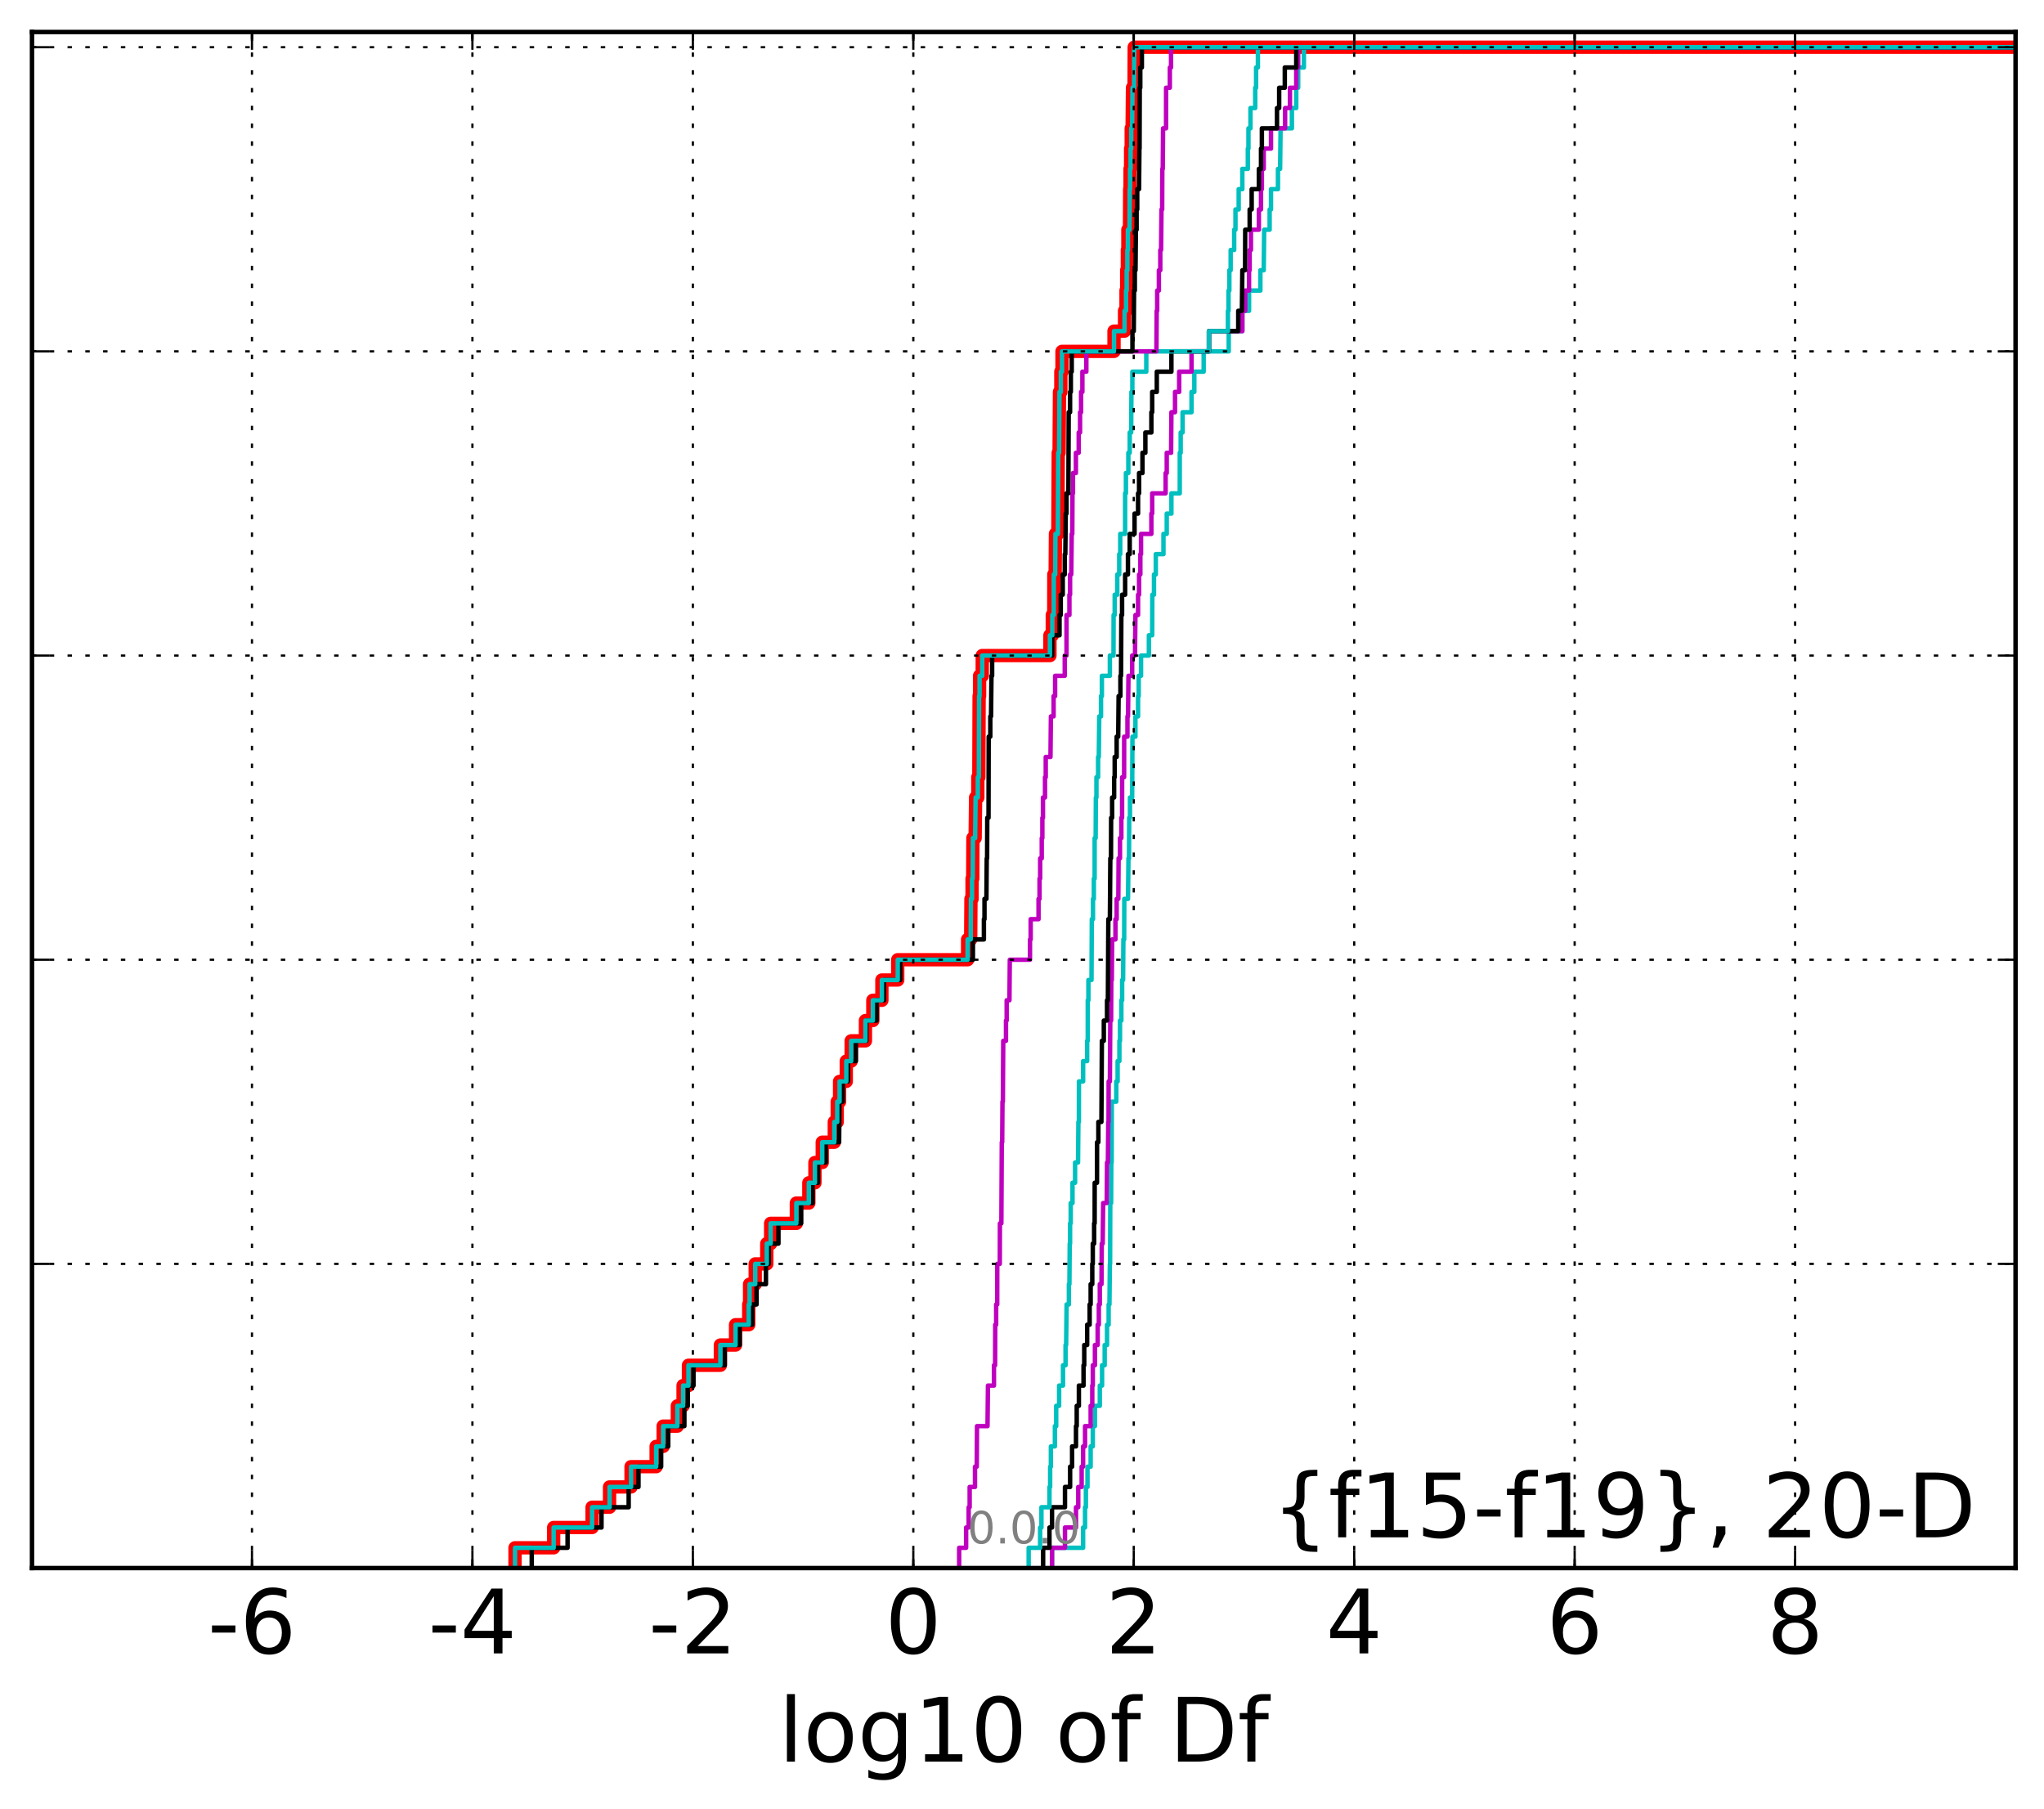 <?xml version="1.0" encoding="utf-8" standalone="no"?>
<!DOCTYPE svg PUBLIC "-//W3C//DTD SVG 1.1//EN"
  "http://www.w3.org/Graphics/SVG/1.1/DTD/svg11.dtd">
<!-- Created with matplotlib (http://matplotlib.org/) -->
<svg height="407pt" version="1.1" viewBox="0 0 460 407" width="460pt" xmlns="http://www.w3.org/2000/svg" xmlns:xlink="http://www.w3.org/1999/xlink">
 <defs>
  <style type="text/css">
*{stroke-linecap:butt;stroke-linejoin:round;stroke-miterlimit:100000;}
  </style>
 </defs>
 <g id="figure_1">
  <g id="patch_1">
   <path d="M 0 407.712 
L 460.8 407.712 
L 460.8 0 
L 0 0 
z
" style="fill:#ffffff;"/>
  </g>
  <g id="axes_1">
   <g id="patch_2">
    <path d="M 7.2 352.8 
L 453.6 352.8 
L 453.6 7.2 
L 7.2 7.2 
z
" style="fill:#ffffff;"/>
   </g>
   <g id="line2d_1">
    <path clip-path="url(#p7abb38c4b9)" d="M 115.904 352.8 
L 115.904 348.238 
L 124.601 348.238 
L 124.601 343.675 
L 133.249 343.675 
L 133.249 339.113 
L 137.181 339.113 
L 137.181 334.55 
L 142.019 334.55 
L 142.019 329.988 
L 147.664 329.988 
L 147.664 325.426 
L 149.245 325.426 
L 149.245 320.863 
L 152.438 320.863 
L 152.438 316.301 
L 153.725 316.301 
L 153.725 311.739 
L 154.939 311.739 
L 154.939 307.176 
L 162.123 307.176 
L 162.123 302.614 
L 165.533 302.614 
L 165.533 298.051 
L 168.501 298.051 
L 168.501 293.489 
L 168.694 293.489 
L 168.694 288.927 
L 169.962 288.927 
L 169.962 284.364 
L 172.561 284.364 
L 172.561 279.802 
L 173.434 279.802 
L 173.434 275.24 
L 179.217 275.24 
L 179.217 270.677 
L 182.03 270.677 
L 182.03 266.115 
L 183.399 266.115 
L 183.399 261.552 
L 185.05 261.552 
L 185.05 256.99 
L 187.76 256.99 
L 187.76 252.428 
L 188.417 252.428 
L 188.417 247.865 
L 188.947 247.865 
L 188.947 243.303 
L 190.455 243.303 
L 190.455 238.741 
L 191.557 238.741 
L 191.557 234.178 
L 194.764 234.178 
L 194.764 229.616 
L 196.432 229.616 
L 196.432 225.053 
L 198.47 225.053 
L 198.47 220.491 
L 202.035 220.491 
L 202.035 215.929 
L 217.758 215.929 
L 217.758 211.366 
L 218.451 211.366 
L 218.513 202.242 
L 218.762 202.242 
L 218.762 197.679 
L 218.911 197.679 
L 218.952 188.554 
L 219.452 188.554 
L 219.558 179.43 
L 220.057 179.43 
L 220.057 174.867 
L 220.286 174.867 
L 220.348 156.618 
L 220.453 156.618 
L 220.453 152.055 
L 221.052 152.055 
L 221.052 147.493 
L 236.286 147.493 
L 236.286 142.931 
L 236.821 142.931 
L 236.821 138.368 
L 237.148 138.368 
L 237.16 129.244 
L 237.467 129.244 
L 237.525 120.119 
L 238.068 120.119 
L 238.158 101.869 
L 238.347 101.869 
L 238.436 88.182 
L 238.743 88.182 
L 238.743 83.62 
L 239.004 83.62 
L 239.004 79.057 
L 250.71 79.057 
L 250.71 74.495 
L 253.079 74.495 
L 253.079 69.933 
L 253.411 69.933 
L 253.411 65.37 
L 253.561 65.37 
L 253.561 60.808 
L 253.712 60.808 
L 253.712 56.246 
L 253.83 56.246 
L 253.83 51.683 
L 254.191 51.683 
L 254.232 42.558 
L 254.318 42.558 
L 254.318 37.996 
L 254.444 37.996 
L 254.444 33.434 
L 254.582 33.434 
L 254.582 28.871 
L 254.783 28.871 
L 254.866 19.747 
L 255.217 19.747 
L 255.251 10.622 
L 255.251 10.622 
L 453.6 10.622 
L 453.6 10.622 
" style="fill:none;stroke:#ff0000;stroke-linecap:square;stroke-width:3.0;"/>
   </g>
   <g id="line2d_2">
    <path clip-path="url(#p7abb38c4b9)" d="M 236.755 352.8 
L 236.755 348.238 
L 243.752 348.238 
L 243.752 343.675 
L 244.188 343.675 
L 244.188 339.113 
L 244.379 339.113 
L 244.379 334.55 
L 244.741 334.55 
L 244.741 329.988 
L 245.45 329.988 
L 245.45 325.426 
L 245.931 325.426 
L 245.931 320.863 
L 246.408 320.863 
L 246.408 316.301 
L 247.511 316.301 
L 247.511 311.739 
L 248.021 311.739 
L 248.021 307.176 
L 248.609 307.176 
L 248.609 302.614 
L 249.135 302.614 
L 249.135 298.051 
L 249.5 298.051 
L 249.5 293.489 
L 249.681 293.489 
L 249.777 284.364 
L 249.828 284.364 
L 249.867 270.677 
L 250.055 270.677 
L 250.097 261.552 
L 250.177 261.552 
L 250.213 247.865 
L 251.217 247.865 
L 251.217 243.303 
L 251.519 243.303 
L 251.519 238.741 
L 251.918 238.741 
L 251.918 234.178 
L 252.053 234.178 
L 252.053 229.616 
L 252.36 229.616 
L 252.36 225.053 
L 252.537 225.053 
L 252.537 220.491 
L 252.75 220.491 
L 252.819 211.366 
L 252.994 211.366 
L 253.021 202.242 
L 253.858 202.242 
L 253.961 193.117 
L 254.078 193.117 
L 254.127 183.992 
L 254.301 183.992 
L 254.301 179.43 
L 254.792 179.43 
L 254.86 165.743 
L 255.53 165.743 
L 255.53 161.18 
L 256.12 161.18 
L 256.12 156.618 
L 256.265 156.618 
L 256.265 152.055 
L 256.791 152.055 
L 256.791 147.493 
L 258.554 147.493 
L 258.554 142.931 
L 259.295 142.931 
L 259.329 133.806 
L 259.707 133.806 
L 259.707 129.244 
L 260.11 129.244 
L 260.11 124.681 
L 261.837 124.681 
L 261.837 120.119 
L 262.575 120.119 
L 262.575 115.556 
L 263.626 115.556 
L 263.626 110.994 
L 265.503 110.994 
L 265.507 101.869 
L 265.714 101.869 
L 265.714 97.307 
L 266.137 97.307 
L 266.137 92.745 
L 268.15 92.745 
L 268.15 88.182 
L 268.783 88.182 
L 268.783 83.62 
L 270.885 83.62 
L 270.885 79.057 
L 276.525 79.057 
L 276.525 74.495 
L 279.586 74.495 
L 279.586 69.933 
L 281.098 69.933 
L 281.098 65.37 
L 283.648 65.37 
L 283.648 60.808 
L 284.401 60.808 
L 284.5 51.683 
L 285.732 51.683 
L 285.732 47.121 
L 286.037 47.121 
L 286.037 42.558 
L 287.604 42.558 
L 287.604 37.996 
L 288.086 37.996 
L 288.194 28.871 
L 290.74 28.871 
L 290.74 24.309 
L 291.722 24.309 
L 291.722 19.747 
L 292.155 19.747 
L 292.155 15.184 
L 293.441 15.184 
L 293.441 10.622 
L 293.441 10.622 
L 453.6 10.622 
L 453.6 10.622 
" style="fill:none;stroke:#00bfbf;stroke-linecap:square;"/>
   </g>
   <g id="line2d_3">
    <path clip-path="url(#p7abb38c4b9)" d="M 236.755 352.8 
L 236.755 348.238 
L 239.673 348.238 
L 239.673 343.675 
L 242.15 343.675 
L 242.15 339.113 
L 242.66 339.113 
L 242.66 334.55 
L 243.425 334.55 
L 243.425 329.988 
L 243.752 329.988 
L 243.752 325.426 
L 244.188 325.426 
L 244.188 320.863 
L 245.45 320.863 
L 245.45 316.301 
L 245.815 316.301 
L 245.815 311.739 
L 245.931 311.739 
L 245.931 307.176 
L 246.408 307.176 
L 246.408 302.614 
L 247.026 302.614 
L 247.026 298.051 
L 247.289 298.051 
L 247.289 293.489 
L 247.511 293.489 
L 247.511 288.927 
L 247.89 288.927 
L 247.949 279.802 
L 248.157 279.802 
L 248.263 270.677 
L 249.067 270.677 
L 249.135 261.552 
L 249.326 261.552 
L 249.415 252.428 
L 249.477 252.428 
L 249.5 243.303 
L 249.777 243.303 
L 249.867 229.616 
L 250.055 229.616 
L 250.097 220.491 
L 250.213 220.491 
L 250.285 211.366 
L 251.03 211.366 
L 251.03 206.804 
L 251.303 206.804 
L 251.303 202.242 
L 251.677 202.242 
L 251.743 193.117 
L 252.053 193.117 
L 252.053 188.554 
L 252.36 188.554 
L 252.36 183.992 
L 252.524 183.992 
L 252.537 174.867 
L 252.98 174.867 
L 252.994 165.743 
L 253.733 165.743 
L 253.733 161.18 
L 253.858 161.18 
L 253.961 152.055 
L 254.792 152.055 
L 254.792 147.493 
L 255.43 147.493 
L 255.53 138.368 
L 256.12 138.368 
L 256.12 133.806 
L 256.345 133.806 
L 256.345 129.244 
L 256.637 129.244 
L 256.637 124.681 
L 256.791 124.681 
L 256.791 120.119 
L 259.114 120.119 
L 259.114 115.556 
L 259.295 115.556 
L 259.295 110.994 
L 262.321 110.994 
L 262.321 106.432 
L 262.575 106.432 
L 262.575 101.869 
L 263.556 101.869 
L 263.626 92.745 
L 264.434 92.745 
L 264.434 88.182 
L 265.37 88.182 
L 265.37 83.62 
L 268.15 83.62 
L 268.15 79.057 
L 272.071 79.057 
L 272.071 74.495 
L 279.586 74.495 
L 279.586 69.933 
L 280.234 69.933 
L 280.234 65.37 
L 281.098 65.37 
L 281.098 60.808 
L 281.234 60.808 
L 281.234 56.246 
L 281.522 56.246 
L 281.522 51.683 
L 283.304 51.683 
L 283.304 47.121 
L 283.788 47.121 
L 283.788 42.558 
L 283.983 42.558 
L 283.983 37.996 
L 284.401 37.996 
L 284.401 33.434 
L 286.037 33.434 
L 286.037 28.871 
L 289.211 28.871 
L 289.211 24.309 
L 290.3 24.309 
L 290.3 19.747 
L 291.722 19.747 
L 291.722 15.184 
L 292.155 15.184 
L 292.155 10.622 
L 292.155 10.622 
L 453.6 10.622 
L 453.6 10.622 
" style="fill:none;stroke:#bf00bf;stroke-linecap:square;"/>
   </g>
   <g id="line2d_4">
    <path clip-path="url(#p7abb38c4b9)" d="M 234.755 352.8 
L 234.755 348.238 
L 236.181 348.238 
L 236.181 343.675 
L 236.755 343.675 
L 236.755 339.113 
L 239.673 339.113 
L 239.673 334.55 
L 240.829 334.55 
L 240.829 329.988 
L 241.274 329.988 
L 241.274 325.426 
L 242.15 325.426 
L 242.15 320.863 
L 242.316 320.863 
L 242.316 316.301 
L 242.802 316.301 
L 242.802 311.739 
L 243.847 311.739 
L 243.847 307.176 
L 244.007 307.176 
L 244.007 302.614 
L 244.663 302.614 
L 244.663 298.051 
L 245.225 298.051 
L 245.225 293.489 
L 245.45 293.489 
L 245.45 288.927 
L 245.815 288.927 
L 245.815 284.364 
L 245.931 284.364 
L 245.931 279.802 
L 246.234 279.802 
L 246.234 275.24 
L 246.35 275.24 
L 246.36 266.115 
L 246.877 266.115 
L 246.893 256.99 
L 247.185 256.99 
L 247.185 252.428 
L 247.87 252.428 
L 247.977 234.178 
L 248.414 234.178 
L 248.414 229.616 
L 249.135 229.616 
L 249.135 225.053 
L 249.326 225.053 
L 249.429 206.804 
L 249.777 206.804 
L 249.876 193.117 
L 250.027 193.117 
L 250.055 183.992 
L 250.285 183.992 
L 250.285 179.43 
L 250.735 179.43 
L 250.735 174.867 
L 250.86 174.867 
L 250.86 170.305 
L 251.303 170.305 
L 251.303 165.743 
L 251.65 165.743 
L 251.743 156.618 
L 252.145 156.618 
L 252.145 152.055 
L 252.285 152.055 
L 252.36 138.368 
L 252.524 138.368 
L 252.524 133.806 
L 253.207 133.806 
L 253.207 129.244 
L 253.843 129.244 
L 253.843 124.681 
L 254.242 124.681 
L 254.242 120.119 
L 255.331 120.119 
L 255.331 115.556 
L 256.12 115.556 
L 256.12 110.994 
L 256.345 110.994 
L 256.345 106.432 
L 257.11 106.432 
L 257.11 101.869 
L 257.766 101.869 
L 257.766 97.307 
L 259.114 97.307 
L 259.114 92.745 
L 259.295 92.745 
L 259.295 88.182 
L 260.334 88.182 
L 260.334 83.62 
L 263.626 83.62 
L 263.626 79.057 
L 272.071 79.057 
L 272.071 74.495 
L 278.666 74.495 
L 278.666 69.933 
L 279.486 69.933 
L 279.586 60.808 
L 280.203 60.808 
L 280.234 51.683 
L 281.234 51.683 
L 281.234 47.121 
L 281.688 47.121 
L 281.688 42.558 
L 283.304 42.558 
L 283.304 37.996 
L 283.788 37.996 
L 283.788 33.434 
L 283.983 33.434 
L 283.983 28.871 
L 287.388 28.871 
L 287.388 24.309 
L 287.875 24.309 
L 287.875 19.747 
L 289.141 19.747 
L 289.141 15.184 
L 291.722 15.184 
L 291.722 10.622 
L 291.722 10.622 
L 453.6 10.622 
L 453.6 10.622 
" style="fill:none;stroke:#000000;stroke-linecap:square;"/>
   </g>
   <g id="line2d_5">
    <path clip-path="url(#p7abb38c4b9)" d="M 231.499 352.8 
L 231.499 348.238 
L 234.079 348.238 
L 234.079 343.675 
L 234.373 343.675 
L 234.373 339.113 
L 236.182 339.113 
L 236.182 334.55 
L 236.336 334.55 
L 236.336 329.988 
L 236.498 329.988 
L 236.498 325.426 
L 237.401 325.426 
L 237.401 320.863 
L 237.698 320.863 
L 237.698 316.301 
L 238.355 316.301 
L 238.355 311.739 
L 239.227 311.739 
L 239.227 307.176 
L 239.801 307.176 
L 239.801 302.614 
L 239.932 302.614 
L 240.042 293.489 
L 240.551 293.489 
L 240.551 288.927 
L 240.671 288.927 
L 240.74 279.802 
L 240.82 279.802 
L 240.82 275.24 
L 240.96 275.24 
L 240.96 270.677 
L 241.367 270.677 
L 241.367 266.115 
L 241.947 266.115 
L 241.947 261.552 
L 242.614 261.552 
L 242.692 252.428 
L 242.802 252.428 
L 242.815 243.303 
L 243.757 243.303 
L 243.757 238.741 
L 244.663 238.741 
L 244.663 234.178 
L 244.794 234.178 
L 244.799 225.053 
L 244.946 225.053 
L 244.946 220.491 
L 245.643 220.491 
L 245.712 206.804 
L 245.976 206.804 
L 245.976 202.242 
L 246.168 202.242 
L 246.168 197.679 
L 246.346 197.679 
L 246.35 188.554 
L 246.575 188.554 
L 246.625 179.43 
L 246.753 179.43 
L 246.753 174.867 
L 247.126 174.867 
L 247.126 170.305 
L 247.283 170.305 
L 247.384 161.18 
L 247.781 161.18 
L 247.781 156.618 
L 247.977 156.618 
L 247.977 152.055 
L 249.775 152.055 
L 249.775 147.493 
L 250.591 147.493 
L 250.615 138.368 
L 250.86 138.368 
L 250.86 133.806 
L 251.443 133.806 
L 251.443 129.244 
L 251.878 129.244 
L 251.878 124.681 
L 252.107 124.681 
L 252.107 120.119 
L 253.202 120.119 
L 253.207 110.994 
L 253.389 110.994 
L 253.389 106.432 
L 253.935 106.432 
L 253.935 101.869 
L 254.242 101.869 
L 254.242 97.307 
L 254.569 97.307 
L 254.628 88.182 
L 254.838 88.182 
L 254.838 83.62 
L 257.973 83.62 
L 257.973 79.057 
L 272.071 79.057 
L 272.071 74.495 
L 276.342 74.495 
L 276.342 69.933 
L 276.476 69.933 
L 276.476 65.37 
L 276.665 65.37 
L 276.665 60.808 
L 276.958 60.808 
L 276.958 56.246 
L 277.751 56.246 
L 277.751 51.683 
L 278.043 51.683 
L 278.043 47.121 
L 278.764 47.121 
L 278.764 42.558 
L 279.586 42.558 
L 279.586 37.996 
L 280.822 37.996 
L 280.822 33.434 
L 280.963 33.434 
L 280.963 28.871 
L 281.418 28.871 
L 281.418 24.309 
L 282.485 24.309 
L 282.485 19.747 
L 282.684 19.747 
L 282.684 15.184 
L 283.089 15.184 
L 283.089 10.622 
L 283.089 10.622 
L 453.6 10.622 
L 453.6 10.622 
" style="fill:none;stroke:#00bfbf;stroke-linecap:square;"/>
   </g>
   <g id="line2d_6">
    <path clip-path="url(#p7abb38c4b9)" d="M 215.858 352.8 
L 215.858 348.238 
L 217.425 348.238 
L 217.425 343.675 
L 217.996 343.675 
L 217.996 339.113 
L 218.222 339.113 
L 218.222 334.55 
L 219.423 334.55 
L 219.423 329.988 
L 219.812 329.988 
L 219.875 320.863 
L 222.238 320.863 
L 222.339 311.739 
L 223.691 311.739 
L 223.691 307.176 
L 223.946 307.176 
L 223.977 298.051 
L 224.184 298.051 
L 224.184 293.489 
L 224.424 293.489 
L 224.436 284.364 
L 225.001 284.364 
L 225.029 275.24 
L 225.357 275.24 
L 225.451 256.99 
L 225.544 256.99 
L 225.606 247.865 
L 225.696 247.865 
L 225.781 234.178 
L 226.396 234.178 
L 226.396 229.616 
L 226.55 229.616 
L 226.55 225.053 
L 227.174 225.053 
L 227.255 215.929 
L 231.798 215.929 
L 231.798 211.366 
L 231.952 211.366 
L 231.952 206.804 
L 233.722 206.804 
L 233.722 202.242 
L 233.947 202.242 
L 233.947 197.679 
L 234.085 197.679 
L 234.085 193.117 
L 234.445 193.117 
L 234.445 188.554 
L 234.583 188.554 
L 234.583 183.992 
L 234.717 183.992 
L 234.717 179.43 
L 235.177 179.43 
L 235.177 174.867 
L 235.343 174.867 
L 235.343 170.305 
L 236.41 170.305 
L 236.503 161.18 
L 237.113 161.18 
L 237.113 156.618 
L 237.454 156.618 
L 237.454 152.055 
L 239.619 152.055 
L 239.619 147.493 
L 240.018 147.493 
L 240.02 138.368 
L 240.671 138.368 
L 240.671 133.806 
L 240.82 133.806 
L 240.82 129.244 
L 241.083 129.244 
L 241.191 120.119 
L 241.319 120.119 
L 241.362 110.994 
L 241.473 110.994 
L 241.473 106.432 
L 242.132 106.432 
L 242.132 101.869 
L 242.761 101.869 
L 242.761 97.307 
L 243.065 97.307 
L 243.065 92.745 
L 243.294 92.745 
L 243.294 88.182 
L 243.59 88.182 
L 243.59 83.62 
L 244.483 83.62 
L 244.483 79.057 
L 260.249 79.057 
L 260.309 69.933 
L 260.426 69.933 
L 260.426 65.37 
L 260.805 65.37 
L 260.805 60.808 
L 261.122 60.808 
L 261.122 56.246 
L 261.297 56.246 
L 261.39 47.121 
L 261.545 47.121 
L 261.58 37.996 
L 261.679 37.996 
L 261.747 28.871 
L 262.418 28.871 
L 262.424 19.747 
L 263.269 19.747 
L 263.269 15.184 
L 263.535 15.184 
L 263.535 10.622 
L 263.535 10.622 
L 453.6 10.622 
L 453.6 10.622 
" style="fill:none;stroke:#bf00bf;stroke-linecap:square;"/>
   </g>
   <g id="line2d_7">
    <path clip-path="url(#p7abb38c4b9)" d="M 119.667 352.8 
L 119.667 348.238 
L 127.732 348.238 
L 127.732 343.675 
L 135.369 343.675 
L 135.369 339.113 
L 141.482 339.113 
L 141.482 334.55 
L 143.69 334.55 
L 143.69 329.988 
L 148.79 329.988 
L 148.79 325.426 
L 150.386 325.426 
L 150.386 320.863 
L 154.02 320.863 
L 154.02 316.301 
L 154.786 316.301 
L 154.786 311.739 
L 156.072 311.739 
L 156.072 307.176 
L 163.112 307.176 
L 163.112 302.614 
L 166.459 302.614 
L 166.459 298.051 
L 169.285 298.051 
L 169.285 293.489 
L 170.268 293.489 
L 170.268 288.927 
L 172.376 288.927 
L 172.376 284.364 
L 172.997 284.364 
L 172.997 279.802 
L 175.191 279.802 
L 175.191 275.24 
L 180.305 275.24 
L 180.305 270.677 
L 182.88 270.677 
L 182.88 266.115 
L 184.101 266.115 
L 184.101 261.552 
L 185.836 261.552 
L 185.836 256.99 
L 188.846 256.99 
L 188.914 247.865 
L 189.689 247.865 
L 189.689 243.303 
L 190.856 243.303 
L 190.856 238.741 
L 192.616 238.741 
L 192.616 234.178 
L 194.969 234.178 
L 194.969 229.616 
L 197.283 229.616 
L 197.283 225.053 
L 198.957 225.053 
L 198.957 220.491 
L 202.615 220.491 
L 202.615 215.929 
L 218.952 215.929 
L 218.952 211.366 
L 221.426 211.366 
L 221.426 206.804 
L 221.56 206.804 
L 221.56 202.242 
L 221.992 202.242 
L 222.062 193.117 
L 222.147 193.117 
L 222.182 183.992 
L 222.467 183.992 
L 222.503 165.743 
L 222.868 165.743 
L 222.868 161.18 
L 223.033 161.18 
L 223.128 152.055 
L 223.278 152.055 
L 223.278 147.493 
L 236.821 147.493 
L 236.821 142.931 
L 238.449 142.931 
L 238.449 138.368 
L 238.722 138.368 
L 238.722 133.806 
L 239.169 133.806 
L 239.169 129.244 
L 239.619 129.244 
L 239.619 124.681 
L 239.751 124.681 
L 239.845 115.556 
L 240.018 115.556 
L 240.018 110.994 
L 240.439 110.994 
L 240.507 92.745 
L 240.82 92.745 
L 240.82 88.182 
L 240.993 88.182 
L 240.993 83.62 
L 241.191 83.62 
L 241.191 79.057 
L 254.855 79.057 
L 254.855 74.495 
L 255.152 74.495 
L 255.218 65.37 
L 255.391 65.37 
L 255.391 60.808 
L 255.551 60.808 
L 255.634 51.683 
L 255.795 51.683 
L 255.795 47.121 
L 255.933 47.121 
L 255.933 42.558 
L 256.34 42.558 
L 256.424 33.434 
L 256.462 33.434 
L 256.501 19.747 
L 256.622 19.747 
L 256.622 15.184 
L 256.977 15.184 
L 256.977 10.622 
L 256.977 10.622 
L 453.6 10.622 
L 453.6 10.622 
" style="fill:none;stroke:#000000;stroke-linecap:square;"/>
   </g>
   <g id="line2d_8">
    <path clip-path="url(#p7abb38c4b9)" d="M 115.904 352.8 
L 115.904 348.238 
L 124.601 348.238 
L 124.601 343.675 
L 133.249 343.675 
L 133.249 339.113 
L 137.181 339.113 
L 137.181 334.55 
L 142.019 334.55 
L 142.019 329.988 
L 147.664 329.988 
L 147.664 325.426 
L 149.245 325.426 
L 149.245 320.863 
L 152.438 320.863 
L 152.438 316.301 
L 153.725 316.301 
L 153.725 311.739 
L 154.939 311.739 
L 154.939 307.176 
L 162.123 307.176 
L 162.123 302.614 
L 165.533 302.614 
L 165.533 298.051 
L 168.501 298.051 
L 168.501 293.489 
L 168.694 293.489 
L 168.694 288.927 
L 169.962 288.927 
L 169.962 284.364 
L 172.561 284.364 
L 172.561 279.802 
L 173.434 279.802 
L 173.434 275.24 
L 179.217 275.24 
L 179.217 270.677 
L 182.03 270.677 
L 182.03 266.115 
L 183.399 266.115 
L 183.399 261.552 
L 185.05 261.552 
L 185.05 256.99 
L 187.76 256.99 
L 187.76 252.428 
L 188.417 252.428 
L 188.417 247.865 
L 188.947 247.865 
L 188.947 243.303 
L 190.455 243.303 
L 190.455 238.741 
L 191.557 238.741 
L 191.557 234.178 
L 194.764 234.178 
L 194.764 229.616 
L 196.432 229.616 
L 196.432 225.053 
L 198.47 225.053 
L 198.47 220.491 
L 202.035 220.491 
L 202.035 215.929 
L 217.758 215.929 
L 217.758 211.366 
L 218.451 211.366 
L 218.513 202.242 
L 218.762 202.242 
L 218.762 197.679 
L 218.911 197.679 
L 218.952 188.554 
L 219.452 188.554 
L 219.558 179.43 
L 220.057 179.43 
L 220.057 174.867 
L 220.286 174.867 
L 220.348 156.618 
L 220.453 156.618 
L 220.453 152.055 
L 221.052 152.055 
L 221.052 147.493 
L 236.286 147.493 
L 236.286 142.931 
L 236.821 142.931 
L 236.821 138.368 
L 237.148 138.368 
L 237.16 129.244 
L 237.467 129.244 
L 237.525 120.119 
L 238.068 120.119 
L 238.158 101.869 
L 238.347 101.869 
L 238.436 88.182 
L 238.743 88.182 
L 238.743 83.62 
L 239.004 83.62 
L 239.004 79.057 
L 250.71 79.057 
L 250.71 74.495 
L 253.079 74.495 
L 253.079 69.933 
L 253.411 69.933 
L 253.411 65.37 
L 253.561 65.37 
L 253.561 60.808 
L 253.712 60.808 
L 253.712 56.246 
L 253.83 56.246 
L 253.83 51.683 
L 254.191 51.683 
L 254.232 42.558 
L 254.318 42.558 
L 254.318 37.996 
L 254.444 37.996 
L 254.444 33.434 
L 254.582 33.434 
L 254.582 28.871 
L 254.783 28.871 
L 254.866 19.747 
L 255.217 19.747 
L 255.251 10.622 
L 255.251 10.622 
L 453.6 10.622 
L 453.6 10.622 
" style="fill:none;stroke:#00bfbf;stroke-linecap:square;"/>
   </g>
   <g id="patch_3">
    <path d="M 7.2 7.2 
L 453.6 7.2 
" style="fill:none;stroke:#000000;stroke-linecap:square;stroke-linejoin:miter;"/>
   </g>
   <g id="patch_4">
    <path d="M 453.6 352.8 
L 453.6 7.2 
" style="fill:none;stroke:#000000;stroke-linecap:square;stroke-linejoin:miter;"/>
   </g>
   <g id="patch_5">
    <path d="M 7.2 352.8 
L 453.6 352.8 
" style="fill:none;stroke:#000000;stroke-linecap:square;stroke-linejoin:miter;"/>
   </g>
   <g id="patch_6">
    <path d="M 7.2 352.8 
L 7.2 7.2 
" style="fill:none;stroke:#000000;stroke-linecap:square;stroke-linejoin:miter;"/>
   </g>
   <g id="matplotlib.axis_1">
    <g id="xtick_1"/>
    <g id="xtick_2">
     <g id="line2d_9">
      <path clip-path="url(#p7abb38c4b9)" d="M 56.705 352.8 
L 56.705 7.2 
" style="fill:none;stroke:#000000;stroke-dasharray:1,3;stroke-dashoffset:0.0;stroke-width:0.5;"/>
     </g>
     <g id="line2d_10">
      <defs>
       <path d="M 0 0 
L 0 -4 
" id="m0597e5663b" style="stroke:#000000;stroke-width:0.5;"/>
      </defs>
      <g>
       <use style="stroke:#000000;stroke-width:0.5;" x="56.705" xlink:href="#m0597e5663b" y="352.8"/>
      </g>
     </g>
     <g id="line2d_11">
      <defs>
       <path d="M 0 0 
L 0 4 
" id="m15f973e6f5" style="stroke:#000000;stroke-width:0.5;"/>
      </defs>
      <g>
       <use style="stroke:#000000;stroke-width:0.5;" x="56.705" xlink:href="#m15f973e6f5" y="7.2"/>
      </g>
     </g>
     <g id="text_1">
      <!-- -6 -->
      <defs>
       <path d="M 33.016 40.375 
Q 26.375 40.375 22.484 35.828 
Q 18.609 31.297 18.609 23.391 
Q 18.609 15.531 22.484 10.953 
Q 26.375 6.391 33.016 6.391 
Q 39.656 6.391 43.531 10.953 
Q 47.406 15.531 47.406 23.391 
Q 47.406 31.297 43.531 35.828 
Q 39.656 40.375 33.016 40.375 
M 52.594 71.297 
L 52.594 62.312 
Q 48.875 64.062 45.094 64.984 
Q 41.312 65.922 37.594 65.922 
Q 27.828 65.922 22.672 59.328 
Q 17.531 52.734 16.797 39.406 
Q 19.672 43.656 24.016 45.922 
Q 28.375 48.188 33.594 48.188 
Q 44.578 48.188 50.953 41.516 
Q 57.328 34.859 57.328 23.391 
Q 57.328 12.156 50.688 5.359 
Q 44.047 -1.422 33.016 -1.422 
Q 20.359 -1.422 13.672 8.266 
Q 6.984 17.969 6.984 36.375 
Q 6.984 53.656 15.188 63.938 
Q 23.391 74.219 37.203 74.219 
Q 40.922 74.219 44.703 73.484 
Q 48.484 72.75 52.594 71.297 
" id="BitstreamVeraSans-Roman-36"/>
       <path d="M 4.891 31.391 
L 31.203 31.391 
L 31.203 23.391 
L 4.891 23.391 
z
" id="BitstreamVeraSans-Roman-2d"/>
      </defs>
      <g transform="translate(46.734 371.997)scale(0.2 -0.2)">
       <use xlink:href="#BitstreamVeraSans-Roman-2d"/>
       <use x="36.084" xlink:href="#BitstreamVeraSans-Roman-36"/>
      </g>
     </g>
    </g>
    <g id="xtick_3">
     <g id="line2d_12">
      <path clip-path="url(#p7abb38c4b9)" d="M 106.317 352.8 
L 106.317 7.2 
" style="fill:none;stroke:#000000;stroke-dasharray:1,3;stroke-dashoffset:0.0;stroke-width:0.5;"/>
     </g>
     <g id="line2d_13">
      <g>
       <use style="stroke:#000000;stroke-width:0.5;" x="106.317" xlink:href="#m0597e5663b" y="352.8"/>
      </g>
     </g>
     <g id="line2d_14">
      <g>
       <use style="stroke:#000000;stroke-width:0.5;" x="106.317" xlink:href="#m15f973e6f5" y="7.2"/>
      </g>
     </g>
     <g id="text_2">
      <!-- -4 -->
      <defs>
       <path d="M 37.797 64.312 
L 12.891 25.391 
L 37.797 25.391 
z
M 35.203 72.906 
L 47.609 72.906 
L 47.609 25.391 
L 58.016 25.391 
L 58.016 17.188 
L 47.609 17.188 
L 47.609 0 
L 37.797 0 
L 37.797 17.188 
L 4.891 17.188 
L 4.891 26.703 
z
" id="BitstreamVeraSans-Roman-34"/>
      </defs>
      <g transform="translate(96.346 371.997)scale(0.2 -0.2)">
       <use xlink:href="#BitstreamVeraSans-Roman-2d"/>
       <use x="36.084" xlink:href="#BitstreamVeraSans-Roman-34"/>
      </g>
     </g>
    </g>
    <g id="xtick_4">
     <g id="line2d_15">
      <path clip-path="url(#p7abb38c4b9)" d="M 155.929 352.8 
L 155.929 7.2 
" style="fill:none;stroke:#000000;stroke-dasharray:1,3;stroke-dashoffset:0.0;stroke-width:0.5;"/>
     </g>
     <g id="line2d_16">
      <g>
       <use style="stroke:#000000;stroke-width:0.5;" x="155.929" xlink:href="#m0597e5663b" y="352.8"/>
      </g>
     </g>
     <g id="line2d_17">
      <g>
       <use style="stroke:#000000;stroke-width:0.5;" x="155.929" xlink:href="#m15f973e6f5" y="7.2"/>
      </g>
     </g>
     <g id="text_3">
      <!-- -2 -->
      <defs>
       <path d="M 19.188 8.297 
L 53.609 8.297 
L 53.609 0 
L 7.328 0 
L 7.328 8.297 
Q 12.938 14.109 22.625 23.891 
Q 32.328 33.688 34.812 36.531 
Q 39.547 41.844 41.422 45.531 
Q 43.312 49.219 43.312 52.781 
Q 43.312 58.594 39.234 62.25 
Q 35.156 65.922 28.609 65.922 
Q 23.969 65.922 18.812 64.312 
Q 13.672 62.703 7.812 59.422 
L 7.812 69.391 
Q 13.766 71.781 18.938 73 
Q 24.125 74.219 28.422 74.219 
Q 39.75 74.219 46.484 68.547 
Q 53.219 62.891 53.219 53.422 
Q 53.219 48.922 51.531 44.891 
Q 49.859 40.875 45.406 35.406 
Q 44.188 33.984 37.641 27.219 
Q 31.109 20.453 19.188 8.297 
" id="BitstreamVeraSans-Roman-32"/>
      </defs>
      <g transform="translate(145.958 371.997)scale(0.2 -0.2)">
       <use xlink:href="#BitstreamVeraSans-Roman-2d"/>
       <use x="36.084" xlink:href="#BitstreamVeraSans-Roman-32"/>
      </g>
     </g>
    </g>
    <g id="xtick_5">
     <g id="line2d_18">
      <path clip-path="url(#p7abb38c4b9)" d="M 205.54 352.8 
L 205.54 7.2 
" style="fill:none;stroke:#000000;stroke-dasharray:1,3;stroke-dashoffset:0.0;stroke-width:0.5;"/>
     </g>
     <g id="line2d_19">
      <g>
       <use style="stroke:#000000;stroke-width:0.5;" x="205.54" xlink:href="#m0597e5663b" y="352.8"/>
      </g>
     </g>
     <g id="line2d_20">
      <g>
       <use style="stroke:#000000;stroke-width:0.5;" x="205.54" xlink:href="#m15f973e6f5" y="7.2"/>
      </g>
     </g>
     <g id="text_4">
      <!-- 0 -->
      <defs>
       <path d="M 31.781 66.406 
Q 24.172 66.406 20.328 58.906 
Q 16.5 51.422 16.5 36.375 
Q 16.5 21.391 20.328 13.891 
Q 24.172 6.391 31.781 6.391 
Q 39.453 6.391 43.281 13.891 
Q 47.125 21.391 47.125 36.375 
Q 47.125 51.422 43.281 58.906 
Q 39.453 66.406 31.781 66.406 
M 31.781 74.219 
Q 44.047 74.219 50.516 64.516 
Q 56.984 54.828 56.984 36.375 
Q 56.984 17.969 50.516 8.266 
Q 44.047 -1.422 31.781 -1.422 
Q 19.531 -1.422 13.062 8.266 
Q 6.594 17.969 6.594 36.375 
Q 6.594 54.828 13.062 64.516 
Q 19.531 74.219 31.781 74.219 
" id="BitstreamVeraSans-Roman-30"/>
      </defs>
      <g transform="translate(199.178 371.997)scale(0.2 -0.2)">
       <use xlink:href="#BitstreamVeraSans-Roman-30"/>
      </g>
     </g>
    </g>
    <g id="xtick_6">
     <g id="line2d_21">
      <path clip-path="url(#p7abb38c4b9)" d="M 255.152 352.8 
L 255.152 7.2 
" style="fill:none;stroke:#000000;stroke-dasharray:1,3;stroke-dashoffset:0.0;stroke-width:0.5;"/>
     </g>
     <g id="line2d_22">
      <g>
       <use style="stroke:#000000;stroke-width:0.5;" x="255.152" xlink:href="#m0597e5663b" y="352.8"/>
      </g>
     </g>
     <g id="line2d_23">
      <g>
       <use style="stroke:#000000;stroke-width:0.5;" x="255.152" xlink:href="#m15f973e6f5" y="7.2"/>
      </g>
     </g>
     <g id="text_5">
      <!-- 2 -->
      <g transform="translate(248.79 371.997)scale(0.2 -0.2)">
       <use xlink:href="#BitstreamVeraSans-Roman-32"/>
      </g>
     </g>
    </g>
    <g id="xtick_7">
     <g id="line2d_24">
      <path clip-path="url(#p7abb38c4b9)" d="M 304.764 352.8 
L 304.764 7.2 
" style="fill:none;stroke:#000000;stroke-dasharray:1,3;stroke-dashoffset:0.0;stroke-width:0.5;"/>
     </g>
     <g id="line2d_25">
      <g>
       <use style="stroke:#000000;stroke-width:0.5;" x="304.764" xlink:href="#m0597e5663b" y="352.8"/>
      </g>
     </g>
     <g id="line2d_26">
      <g>
       <use style="stroke:#000000;stroke-width:0.5;" x="304.764" xlink:href="#m15f973e6f5" y="7.2"/>
      </g>
     </g>
     <g id="text_6">
      <!-- 4 -->
      <g transform="translate(298.402 371.997)scale(0.2 -0.2)">
       <use xlink:href="#BitstreamVeraSans-Roman-34"/>
      </g>
     </g>
    </g>
    <g id="xtick_8">
     <g id="line2d_27">
      <path clip-path="url(#p7abb38c4b9)" d="M 354.376 352.8 
L 354.376 7.2 
" style="fill:none;stroke:#000000;stroke-dasharray:1,3;stroke-dashoffset:0.0;stroke-width:0.5;"/>
     </g>
     <g id="line2d_28">
      <g>
       <use style="stroke:#000000;stroke-width:0.5;" x="354.376" xlink:href="#m0597e5663b" y="352.8"/>
      </g>
     </g>
     <g id="line2d_29">
      <g>
       <use style="stroke:#000000;stroke-width:0.5;" x="354.376" xlink:href="#m15f973e6f5" y="7.2"/>
      </g>
     </g>
     <g id="text_7">
      <!-- 6 -->
      <g transform="translate(348.014 371.997)scale(0.2 -0.2)">
       <use xlink:href="#BitstreamVeraSans-Roman-36"/>
      </g>
     </g>
    </g>
    <g id="xtick_9">
     <g id="line2d_30">
      <path clip-path="url(#p7abb38c4b9)" d="M 403.988 352.8 
L 403.988 7.2 
" style="fill:none;stroke:#000000;stroke-dasharray:1,3;stroke-dashoffset:0.0;stroke-width:0.5;"/>
     </g>
     <g id="line2d_31">
      <g>
       <use style="stroke:#000000;stroke-width:0.5;" x="403.988" xlink:href="#m0597e5663b" y="352.8"/>
      </g>
     </g>
     <g id="line2d_32">
      <g>
       <use style="stroke:#000000;stroke-width:0.5;" x="403.988" xlink:href="#m15f973e6f5" y="7.2"/>
      </g>
     </g>
     <g id="text_8">
      <!-- 8 -->
      <defs>
       <path d="M 31.781 34.625 
Q 24.75 34.625 20.719 30.859 
Q 16.703 27.094 16.703 20.516 
Q 16.703 13.922 20.719 10.156 
Q 24.75 6.391 31.781 6.391 
Q 38.812 6.391 42.859 10.172 
Q 46.922 13.969 46.922 20.516 
Q 46.922 27.094 42.891 30.859 
Q 38.875 34.625 31.781 34.625 
M 21.922 38.812 
Q 15.578 40.375 12.031 44.719 
Q 8.5 49.078 8.5 55.328 
Q 8.5 64.062 14.719 69.141 
Q 20.953 74.219 31.781 74.219 
Q 42.672 74.219 48.875 69.141 
Q 55.078 64.062 55.078 55.328 
Q 55.078 49.078 51.531 44.719 
Q 48 40.375 41.703 38.812 
Q 48.828 37.156 52.797 32.312 
Q 56.781 27.484 56.781 20.516 
Q 56.781 9.906 50.312 4.234 
Q 43.844 -1.422 31.781 -1.422 
Q 19.734 -1.422 13.25 4.234 
Q 6.781 9.906 6.781 20.516 
Q 6.781 27.484 10.781 32.312 
Q 14.797 37.156 21.922 38.812 
M 18.312 54.391 
Q 18.312 48.734 21.844 45.562 
Q 25.391 42.391 31.781 42.391 
Q 38.141 42.391 41.719 45.562 
Q 45.312 48.734 45.312 54.391 
Q 45.312 60.062 41.719 63.234 
Q 38.141 66.406 31.781 66.406 
Q 25.391 66.406 21.844 63.234 
Q 18.312 60.062 18.312 54.391 
" id="BitstreamVeraSans-Roman-38"/>
      </defs>
      <g transform="translate(397.626 371.997)scale(0.2 -0.2)">
       <use xlink:href="#BitstreamVeraSans-Roman-38"/>
      </g>
     </g>
    </g>
    <g id="xtick_10">
     <g id="line2d_33">
      <path clip-path="url(#p7abb38c4b9)" d="M 453.6 352.8 
L 453.6 7.2 
" style="fill:none;stroke:#000000;stroke-dasharray:1,3;stroke-dashoffset:0.0;stroke-width:0.5;"/>
     </g>
     <g id="line2d_34">
      <g>
       <use style="stroke:#000000;stroke-width:0.5;" x="453.6" xlink:href="#m0597e5663b" y="352.8"/>
      </g>
     </g>
     <g id="line2d_35">
      <g>
       <use style="stroke:#000000;stroke-width:0.5;" x="453.6" xlink:href="#m15f973e6f5" y="7.2"/>
      </g>
     </g>
    </g>
    <g id="xtick_11"/>
    <g id="xtick_12">
     <g id="line2d_36">
      <defs>
       <path d="M 0 0 
L 0 -2 
" id="m7c352e6805" style="stroke:#000000;stroke-width:0.5;"/>
      </defs>
      <g>
       <use style="stroke:#000000;stroke-width:0.5;" x="56.705" xlink:href="#m7c352e6805" y="352.8"/>
      </g>
     </g>
     <g id="line2d_37">
      <defs>
       <path d="M 0 0 
L 0 2 
" id="mfae37dbbf7" style="stroke:#000000;stroke-width:0.5;"/>
      </defs>
      <g>
       <use style="stroke:#000000;stroke-width:0.5;" x="56.705" xlink:href="#mfae37dbbf7" y="7.2"/>
      </g>
     </g>
    </g>
    <g id="xtick_13">
     <g id="line2d_38">
      <g>
       <use style="stroke:#000000;stroke-width:0.5;" x="106.317" xlink:href="#m7c352e6805" y="352.8"/>
      </g>
     </g>
     <g id="line2d_39">
      <g>
       <use style="stroke:#000000;stroke-width:0.5;" x="106.317" xlink:href="#mfae37dbbf7" y="7.2"/>
      </g>
     </g>
    </g>
    <g id="xtick_14">
     <g id="line2d_40">
      <g>
       <use style="stroke:#000000;stroke-width:0.5;" x="155.929" xlink:href="#m7c352e6805" y="352.8"/>
      </g>
     </g>
     <g id="line2d_41">
      <g>
       <use style="stroke:#000000;stroke-width:0.5;" x="155.929" xlink:href="#mfae37dbbf7" y="7.2"/>
      </g>
     </g>
    </g>
    <g id="xtick_15">
     <g id="line2d_42">
      <g>
       <use style="stroke:#000000;stroke-width:0.5;" x="205.54" xlink:href="#m7c352e6805" y="352.8"/>
      </g>
     </g>
     <g id="line2d_43">
      <g>
       <use style="stroke:#000000;stroke-width:0.5;" x="205.54" xlink:href="#mfae37dbbf7" y="7.2"/>
      </g>
     </g>
    </g>
    <g id="xtick_16">
     <g id="line2d_44">
      <g>
       <use style="stroke:#000000;stroke-width:0.5;" x="255.152" xlink:href="#m7c352e6805" y="352.8"/>
      </g>
     </g>
     <g id="line2d_45">
      <g>
       <use style="stroke:#000000;stroke-width:0.5;" x="255.152" xlink:href="#mfae37dbbf7" y="7.2"/>
      </g>
     </g>
    </g>
    <g id="xtick_17">
     <g id="line2d_46">
      <g>
       <use style="stroke:#000000;stroke-width:0.5;" x="304.764" xlink:href="#m7c352e6805" y="352.8"/>
      </g>
     </g>
     <g id="line2d_47">
      <g>
       <use style="stroke:#000000;stroke-width:0.5;" x="304.764" xlink:href="#mfae37dbbf7" y="7.2"/>
      </g>
     </g>
    </g>
    <g id="xtick_18">
     <g id="line2d_48">
      <g>
       <use style="stroke:#000000;stroke-width:0.5;" x="354.376" xlink:href="#m7c352e6805" y="352.8"/>
      </g>
     </g>
     <g id="line2d_49">
      <g>
       <use style="stroke:#000000;stroke-width:0.5;" x="354.376" xlink:href="#mfae37dbbf7" y="7.2"/>
      </g>
     </g>
    </g>
    <g id="xtick_19">
     <g id="line2d_50">
      <g>
       <use style="stroke:#000000;stroke-width:0.5;" x="403.988" xlink:href="#m7c352e6805" y="352.8"/>
      </g>
     </g>
     <g id="line2d_51">
      <g>
       <use style="stroke:#000000;stroke-width:0.5;" x="403.988" xlink:href="#mfae37dbbf7" y="7.2"/>
      </g>
     </g>
    </g>
    <g id="xtick_20">
     <g id="line2d_52">
      <g>
       <use style="stroke:#000000;stroke-width:0.5;" x="453.6" xlink:href="#m7c352e6805" y="352.8"/>
      </g>
     </g>
     <g id="line2d_53">
      <g>
       <use style="stroke:#000000;stroke-width:0.5;" x="453.6" xlink:href="#mfae37dbbf7" y="7.2"/>
      </g>
     </g>
    </g>
    <g id="text_9">
     <!-- log10 of Df -->
     <defs>
      <path id="BitstreamVeraSans-Roman-20"/>
      <path d="M 12.406 8.297 
L 28.516 8.297 
L 28.516 63.922 
L 10.984 60.406 
L 10.984 69.391 
L 28.422 72.906 
L 38.281 72.906 
L 38.281 8.297 
L 54.391 8.297 
L 54.391 0 
L 12.406 0 
z
" id="BitstreamVeraSans-Roman-31"/>
      <path d="M 30.609 48.391 
Q 23.391 48.391 19.188 42.75 
Q 14.984 37.109 14.984 27.297 
Q 14.984 17.484 19.156 11.844 
Q 23.344 6.203 30.609 6.203 
Q 37.797 6.203 41.984 11.859 
Q 46.188 17.531 46.188 27.297 
Q 46.188 37.016 41.984 42.703 
Q 37.797 48.391 30.609 48.391 
M 30.609 56 
Q 42.328 56 49.016 48.375 
Q 55.719 40.766 55.719 27.297 
Q 55.719 13.875 49.016 6.219 
Q 42.328 -1.422 30.609 -1.422 
Q 18.844 -1.422 12.172 6.219 
Q 5.516 13.875 5.516 27.297 
Q 5.516 40.766 12.172 48.375 
Q 18.844 56 30.609 56 
" id="BitstreamVeraSans-Roman-6f"/>
      <path d="M 9.422 75.984 
L 18.406 75.984 
L 18.406 0 
L 9.422 0 
z
" id="BitstreamVeraSans-Roman-6c"/>
      <path d="M 19.672 64.797 
L 19.672 8.109 
L 31.594 8.109 
Q 46.688 8.109 53.688 14.938 
Q 60.688 21.781 60.688 36.531 
Q 60.688 51.172 53.688 57.984 
Q 46.688 64.797 31.594 64.797 
z
M 9.812 72.906 
L 30.078 72.906 
Q 51.266 72.906 61.172 64.094 
Q 71.094 55.281 71.094 36.531 
Q 71.094 17.672 61.125 8.828 
Q 51.172 0 30.078 0 
L 9.812 0 
z
" id="BitstreamVeraSans-Roman-44"/>
      <path d="M 45.406 27.984 
Q 45.406 37.75 41.375 43.109 
Q 37.359 48.484 30.078 48.484 
Q 22.859 48.484 18.828 43.109 
Q 14.797 37.75 14.797 27.984 
Q 14.797 18.266 18.828 12.891 
Q 22.859 7.516 30.078 7.516 
Q 37.359 7.516 41.375 12.891 
Q 45.406 18.266 45.406 27.984 
M 54.391 6.781 
Q 54.391 -7.172 48.188 -13.984 
Q 42 -20.797 29.203 -20.797 
Q 24.469 -20.797 20.266 -20.094 
Q 16.062 -19.391 12.109 -17.922 
L 12.109 -9.188 
Q 16.062 -11.328 19.922 -12.344 
Q 23.781 -13.375 27.781 -13.375 
Q 36.625 -13.375 41.016 -8.766 
Q 45.406 -4.156 45.406 5.172 
L 45.406 9.625 
Q 42.625 4.781 38.281 2.391 
Q 33.938 0 27.875 0 
Q 17.828 0 11.672 7.656 
Q 5.516 15.328 5.516 27.984 
Q 5.516 40.672 11.672 48.328 
Q 17.828 56 27.875 56 
Q 33.938 56 38.281 53.609 
Q 42.625 51.219 45.406 46.391 
L 45.406 54.688 
L 54.391 54.688 
z
" id="BitstreamVeraSans-Roman-67"/>
      <path d="M 37.109 75.984 
L 37.109 68.5 
L 28.516 68.5 
Q 23.688 68.5 21.797 66.547 
Q 19.922 64.594 19.922 59.516 
L 19.922 54.688 
L 34.719 54.688 
L 34.719 47.703 
L 19.922 47.703 
L 19.922 0 
L 10.891 0 
L 10.891 47.703 
L 2.297 47.703 
L 2.297 54.688 
L 10.891 54.688 
L 10.891 58.5 
Q 10.891 67.625 15.141 71.797 
Q 19.391 75.984 28.609 75.984 
z
" id="BitstreamVeraSans-Roman-66"/>
     </defs>
     <g transform="translate(175.214 396.353)scale(0.2 -0.2)">
      <use xlink:href="#BitstreamVeraSans-Roman-6c"/>
      <use x="27.783" xlink:href="#BitstreamVeraSans-Roman-6f"/>
      <use x="88.965" xlink:href="#BitstreamVeraSans-Roman-67"/>
      <use x="152.441" xlink:href="#BitstreamVeraSans-Roman-31"/>
      <use x="216.064" xlink:href="#BitstreamVeraSans-Roman-30"/>
      <use x="279.688" xlink:href="#BitstreamVeraSans-Roman-20"/>
      <use x="311.475" xlink:href="#BitstreamVeraSans-Roman-6f"/>
      <use x="372.656" xlink:href="#BitstreamVeraSans-Roman-66"/>
      <use x="407.861" xlink:href="#BitstreamVeraSans-Roman-20"/>
      <use x="439.648" xlink:href="#BitstreamVeraSans-Roman-44"/>
      <use x="516.65" xlink:href="#BitstreamVeraSans-Roman-66"/>
     </g>
    </g>
   </g>
   <g id="matplotlib.axis_2">
    <g id="ytick_1">
     <g id="line2d_54">
      <path clip-path="url(#p7abb38c4b9)" d="M 7.2 352.8 
L 453.6 352.8 
" style="fill:none;stroke:#000000;stroke-dasharray:1,3;stroke-dashoffset:0.0;stroke-width:0.5;"/>
     </g>
     <g id="line2d_55">
      <defs>
       <path d="M 0 0 
L 4 0 
" id="m8421d5e184" style="stroke:#000000;stroke-width:0.5;"/>
      </defs>
      <g>
       <use style="stroke:#000000;stroke-width:0.5;" x="7.2" xlink:href="#m8421d5e184" y="352.8"/>
      </g>
     </g>
     <g id="line2d_56">
      <defs>
       <path d="M 0 0 
L -4 0 
" id="mbce0422d93" style="stroke:#000000;stroke-width:0.5;"/>
      </defs>
      <g>
       <use style="stroke:#000000;stroke-width:0.5;" x="453.6" xlink:href="#mbce0422d93" y="352.8"/>
      </g>
     </g>
    </g>
    <g id="ytick_2">
     <g id="line2d_57">
      <path clip-path="url(#p7abb38c4b9)" d="M 7.2 284.364 
L 453.6 284.364 
" style="fill:none;stroke:#000000;stroke-dasharray:1,3;stroke-dashoffset:0.0;stroke-width:0.5;"/>
     </g>
     <g id="line2d_58">
      <g>
       <use style="stroke:#000000;stroke-width:0.5;" x="7.2" xlink:href="#m8421d5e184" y="284.364"/>
      </g>
     </g>
     <g id="line2d_59">
      <g>
       <use style="stroke:#000000;stroke-width:0.5;" x="453.6" xlink:href="#mbce0422d93" y="284.364"/>
      </g>
     </g>
    </g>
    <g id="ytick_3">
     <g id="line2d_60">
      <path clip-path="url(#p7abb38c4b9)" d="M 7.2 215.929 
L 453.6 215.929 
" style="fill:none;stroke:#000000;stroke-dasharray:1,3;stroke-dashoffset:0.0;stroke-width:0.5;"/>
     </g>
     <g id="line2d_61">
      <g>
       <use style="stroke:#000000;stroke-width:0.5;" x="7.2" xlink:href="#m8421d5e184" y="215.929"/>
      </g>
     </g>
     <g id="line2d_62">
      <g>
       <use style="stroke:#000000;stroke-width:0.5;" x="453.6" xlink:href="#mbce0422d93" y="215.929"/>
      </g>
     </g>
    </g>
    <g id="ytick_4">
     <g id="line2d_63">
      <path clip-path="url(#p7abb38c4b9)" d="M 7.2 147.493 
L 453.6 147.493 
" style="fill:none;stroke:#000000;stroke-dasharray:1,3;stroke-dashoffset:0.0;stroke-width:0.5;"/>
     </g>
     <g id="line2d_64">
      <g>
       <use style="stroke:#000000;stroke-width:0.5;" x="7.2" xlink:href="#m8421d5e184" y="147.493"/>
      </g>
     </g>
     <g id="line2d_65">
      <g>
       <use style="stroke:#000000;stroke-width:0.5;" x="453.6" xlink:href="#mbce0422d93" y="147.493"/>
      </g>
     </g>
    </g>
    <g id="ytick_5">
     <g id="line2d_66">
      <path clip-path="url(#p7abb38c4b9)" d="M 7.2 79.057 
L 453.6 79.057 
" style="fill:none;stroke:#000000;stroke-dasharray:1,3;stroke-dashoffset:0.0;stroke-width:0.5;"/>
     </g>
     <g id="line2d_67">
      <g>
       <use style="stroke:#000000;stroke-width:0.5;" x="7.2" xlink:href="#m8421d5e184" y="79.057"/>
      </g>
     </g>
     <g id="line2d_68">
      <g>
       <use style="stroke:#000000;stroke-width:0.5;" x="453.6" xlink:href="#mbce0422d93" y="79.057"/>
      </g>
     </g>
    </g>
    <g id="ytick_6">
     <g id="line2d_69">
      <path clip-path="url(#p7abb38c4b9)" d="M 7.2 10.622 
L 453.6 10.622 
" style="fill:none;stroke:#000000;stroke-dasharray:1,3;stroke-dashoffset:0.0;stroke-width:0.5;"/>
     </g>
     <g id="line2d_70">
      <g>
       <use style="stroke:#000000;stroke-width:0.5;" x="7.2" xlink:href="#m8421d5e184" y="10.622"/>
      </g>
     </g>
     <g id="line2d_71">
      <g>
       <use style="stroke:#000000;stroke-width:0.5;" x="453.6" xlink:href="#mbce0422d93" y="10.622"/>
      </g>
     </g>
    </g>
   </g>
   <g id="text_10">
    <!-- {f15-f19}, 20-D -->
    <defs>
     <path d="M 12.5 -9.281 
L 15.922 -9.281 
Q 22.75 -9.281 24.828 -7.172 
Q 26.906 -5.078 26.906 1.906 
L 26.906 14.016 
Q 26.906 21.625 29.094 25.094 
Q 31.297 28.562 36.719 29.891 
Q 31.297 31.109 29.094 34.562 
Q 26.906 38.031 26.906 45.703 
L 26.906 57.812 
Q 26.906 64.75 24.828 66.875 
Q 22.75 69 15.922 69 
L 12.5 69 
L 12.5 75.984 
L 15.578 75.984 
Q 27.734 75.984 31.812 72.391 
Q 35.891 68.797 35.891 58.016 
L 35.891 46.297 
Q 35.891 39.016 38.516 36.203 
Q 41.156 33.406 48.094 33.406 
L 51.125 33.406 
L 51.125 26.422 
L 48.094 26.422 
Q 41.156 26.422 38.516 23.578 
Q 35.891 20.75 35.891 13.375 
L 35.891 1.703 
Q 35.891 -9.078 31.812 -12.688 
Q 27.734 -16.312 15.578 -16.312 
L 12.5 -16.312 
z
" id="BitstreamVeraSans-Roman-7d"/>
     <path d="M 10.984 1.516 
L 10.984 10.5 
Q 14.703 8.734 18.5 7.812 
Q 22.312 6.891 25.984 6.891 
Q 35.75 6.891 40.891 13.453 
Q 46.047 20.016 46.781 33.406 
Q 43.953 29.203 39.594 26.953 
Q 35.25 24.703 29.984 24.703 
Q 19.047 24.703 12.672 31.312 
Q 6.297 37.938 6.297 49.422 
Q 6.297 60.641 12.938 67.422 
Q 19.578 74.219 30.609 74.219 
Q 43.266 74.219 49.922 64.516 
Q 56.594 54.828 56.594 36.375 
Q 56.594 19.141 48.406 8.859 
Q 40.234 -1.422 26.422 -1.422 
Q 22.703 -1.422 18.891 -0.688 
Q 15.094 0.047 10.984 1.516 
M 30.609 32.422 
Q 37.25 32.422 41.125 36.953 
Q 45.016 41.5 45.016 49.422 
Q 45.016 57.281 41.125 61.844 
Q 37.25 66.406 30.609 66.406 
Q 23.969 66.406 20.094 61.844 
Q 16.219 57.281 16.219 49.422 
Q 16.219 41.5 20.094 36.953 
Q 23.969 32.422 30.609 32.422 
" id="BitstreamVeraSans-Roman-39"/>
     <path d="M 51.125 -9.281 
L 51.125 -16.312 
L 48.094 -16.312 
Q 35.938 -16.312 31.812 -12.688 
Q 27.688 -9.078 27.688 1.703 
L 27.688 13.375 
Q 27.688 20.75 25.047 23.578 
Q 22.406 26.422 15.484 26.422 
L 12.5 26.422 
L 12.5 33.406 
L 15.484 33.406 
Q 22.469 33.406 25.078 36.203 
Q 27.688 39.016 27.688 46.297 
L 27.688 58.016 
Q 27.688 68.797 31.812 72.391 
Q 35.938 75.984 48.094 75.984 
L 51.125 75.984 
L 51.125 69 
L 47.797 69 
Q 40.922 69 38.812 66.844 
Q 36.719 64.703 36.719 57.812 
L 36.719 45.703 
Q 36.719 38.031 34.5 34.562 
Q 32.281 31.109 26.906 29.891 
Q 32.328 28.562 34.516 25.094 
Q 36.719 21.625 36.719 14.016 
L 36.719 1.906 
Q 36.719 -4.984 38.812 -7.125 
Q 40.922 -9.281 47.797 -9.281 
z
" id="BitstreamVeraSans-Roman-7b"/>
     <path d="M 11.719 12.406 
L 22.016 12.406 
L 22.016 4 
L 14.016 -11.625 
L 7.719 -11.625 
L 11.719 4 
z
" id="BitstreamVeraSans-Roman-2c"/>
     <path d="M 10.797 72.906 
L 49.516 72.906 
L 49.516 64.594 
L 19.828 64.594 
L 19.828 46.734 
Q 21.969 47.469 24.109 47.828 
Q 26.266 48.188 28.422 48.188 
Q 40.625 48.188 47.75 41.5 
Q 54.891 34.812 54.891 23.391 
Q 54.891 11.625 47.562 5.094 
Q 40.234 -1.422 26.906 -1.422 
Q 22.312 -1.422 17.547 -0.641 
Q 12.797 0.141 7.719 1.703 
L 7.719 11.625 
Q 12.109 9.234 16.797 8.062 
Q 21.484 6.891 26.703 6.891 
Q 35.156 6.891 40.078 11.328 
Q 45.016 15.766 45.016 23.391 
Q 45.016 31 40.078 35.438 
Q 35.156 39.891 26.703 39.891 
Q 22.75 39.891 18.812 39.016 
Q 14.891 38.141 10.797 36.281 
z
" id="BitstreamVeraSans-Roman-35"/>
    </defs>
    <g transform="translate(286.247 345.888)scale(0.2 -0.2)">
     <use xlink:href="#BitstreamVeraSans-Roman-7b"/>
     <use x="63.623" xlink:href="#BitstreamVeraSans-Roman-66"/>
     <use x="98.828" xlink:href="#BitstreamVeraSans-Roman-31"/>
     <use x="162.451" xlink:href="#BitstreamVeraSans-Roman-35"/>
     <use x="226.074" xlink:href="#BitstreamVeraSans-Roman-2d"/>
     <use x="262.158" xlink:href="#BitstreamVeraSans-Roman-66"/>
     <use x="297.363" xlink:href="#BitstreamVeraSans-Roman-31"/>
     <use x="360.986" xlink:href="#BitstreamVeraSans-Roman-39"/>
     <use x="424.609" xlink:href="#BitstreamVeraSans-Roman-7d"/>
     <use x="488.232" xlink:href="#BitstreamVeraSans-Roman-2c"/>
     <use x="520.02" xlink:href="#BitstreamVeraSans-Roman-20"/>
     <use x="551.807" xlink:href="#BitstreamVeraSans-Roman-32"/>
     <use x="615.43" xlink:href="#BitstreamVeraSans-Roman-30"/>
     <use x="679.053" xlink:href="#BitstreamVeraSans-Roman-2d"/>
     <use x="715.137" xlink:href="#BitstreamVeraSans-Roman-44"/>
    </g>
   </g>
   <g id="text_11">
    <!-- 0.0.0 -->
    <defs>
     <path d="M 10.688 12.406 
L 21 12.406 
L 21 0 
L 10.688 0 
z
" id="BitstreamVeraSans-Roman-2e"/>
    </defs>
    <g style="fill:#808080;" transform="translate(217.678 347.264)scale(0.1 -0.1)">
     <use xlink:href="#BitstreamVeraSans-Roman-30"/>
     <use x="63.623" xlink:href="#BitstreamVeraSans-Roman-2e"/>
     <use x="95.41" xlink:href="#BitstreamVeraSans-Roman-30"/>
     <use x="159.033" xlink:href="#BitstreamVeraSans-Roman-2e"/>
     <use x="190.82" xlink:href="#BitstreamVeraSans-Roman-30"/>
    </g>
   </g>
  </g>
 </g>
 <defs>
  <clipPath id="p7abb38c4b9">
   <rect height="345.6" width="446.4" x="7.2" y="7.2"/>
  </clipPath>
 </defs>
</svg>
